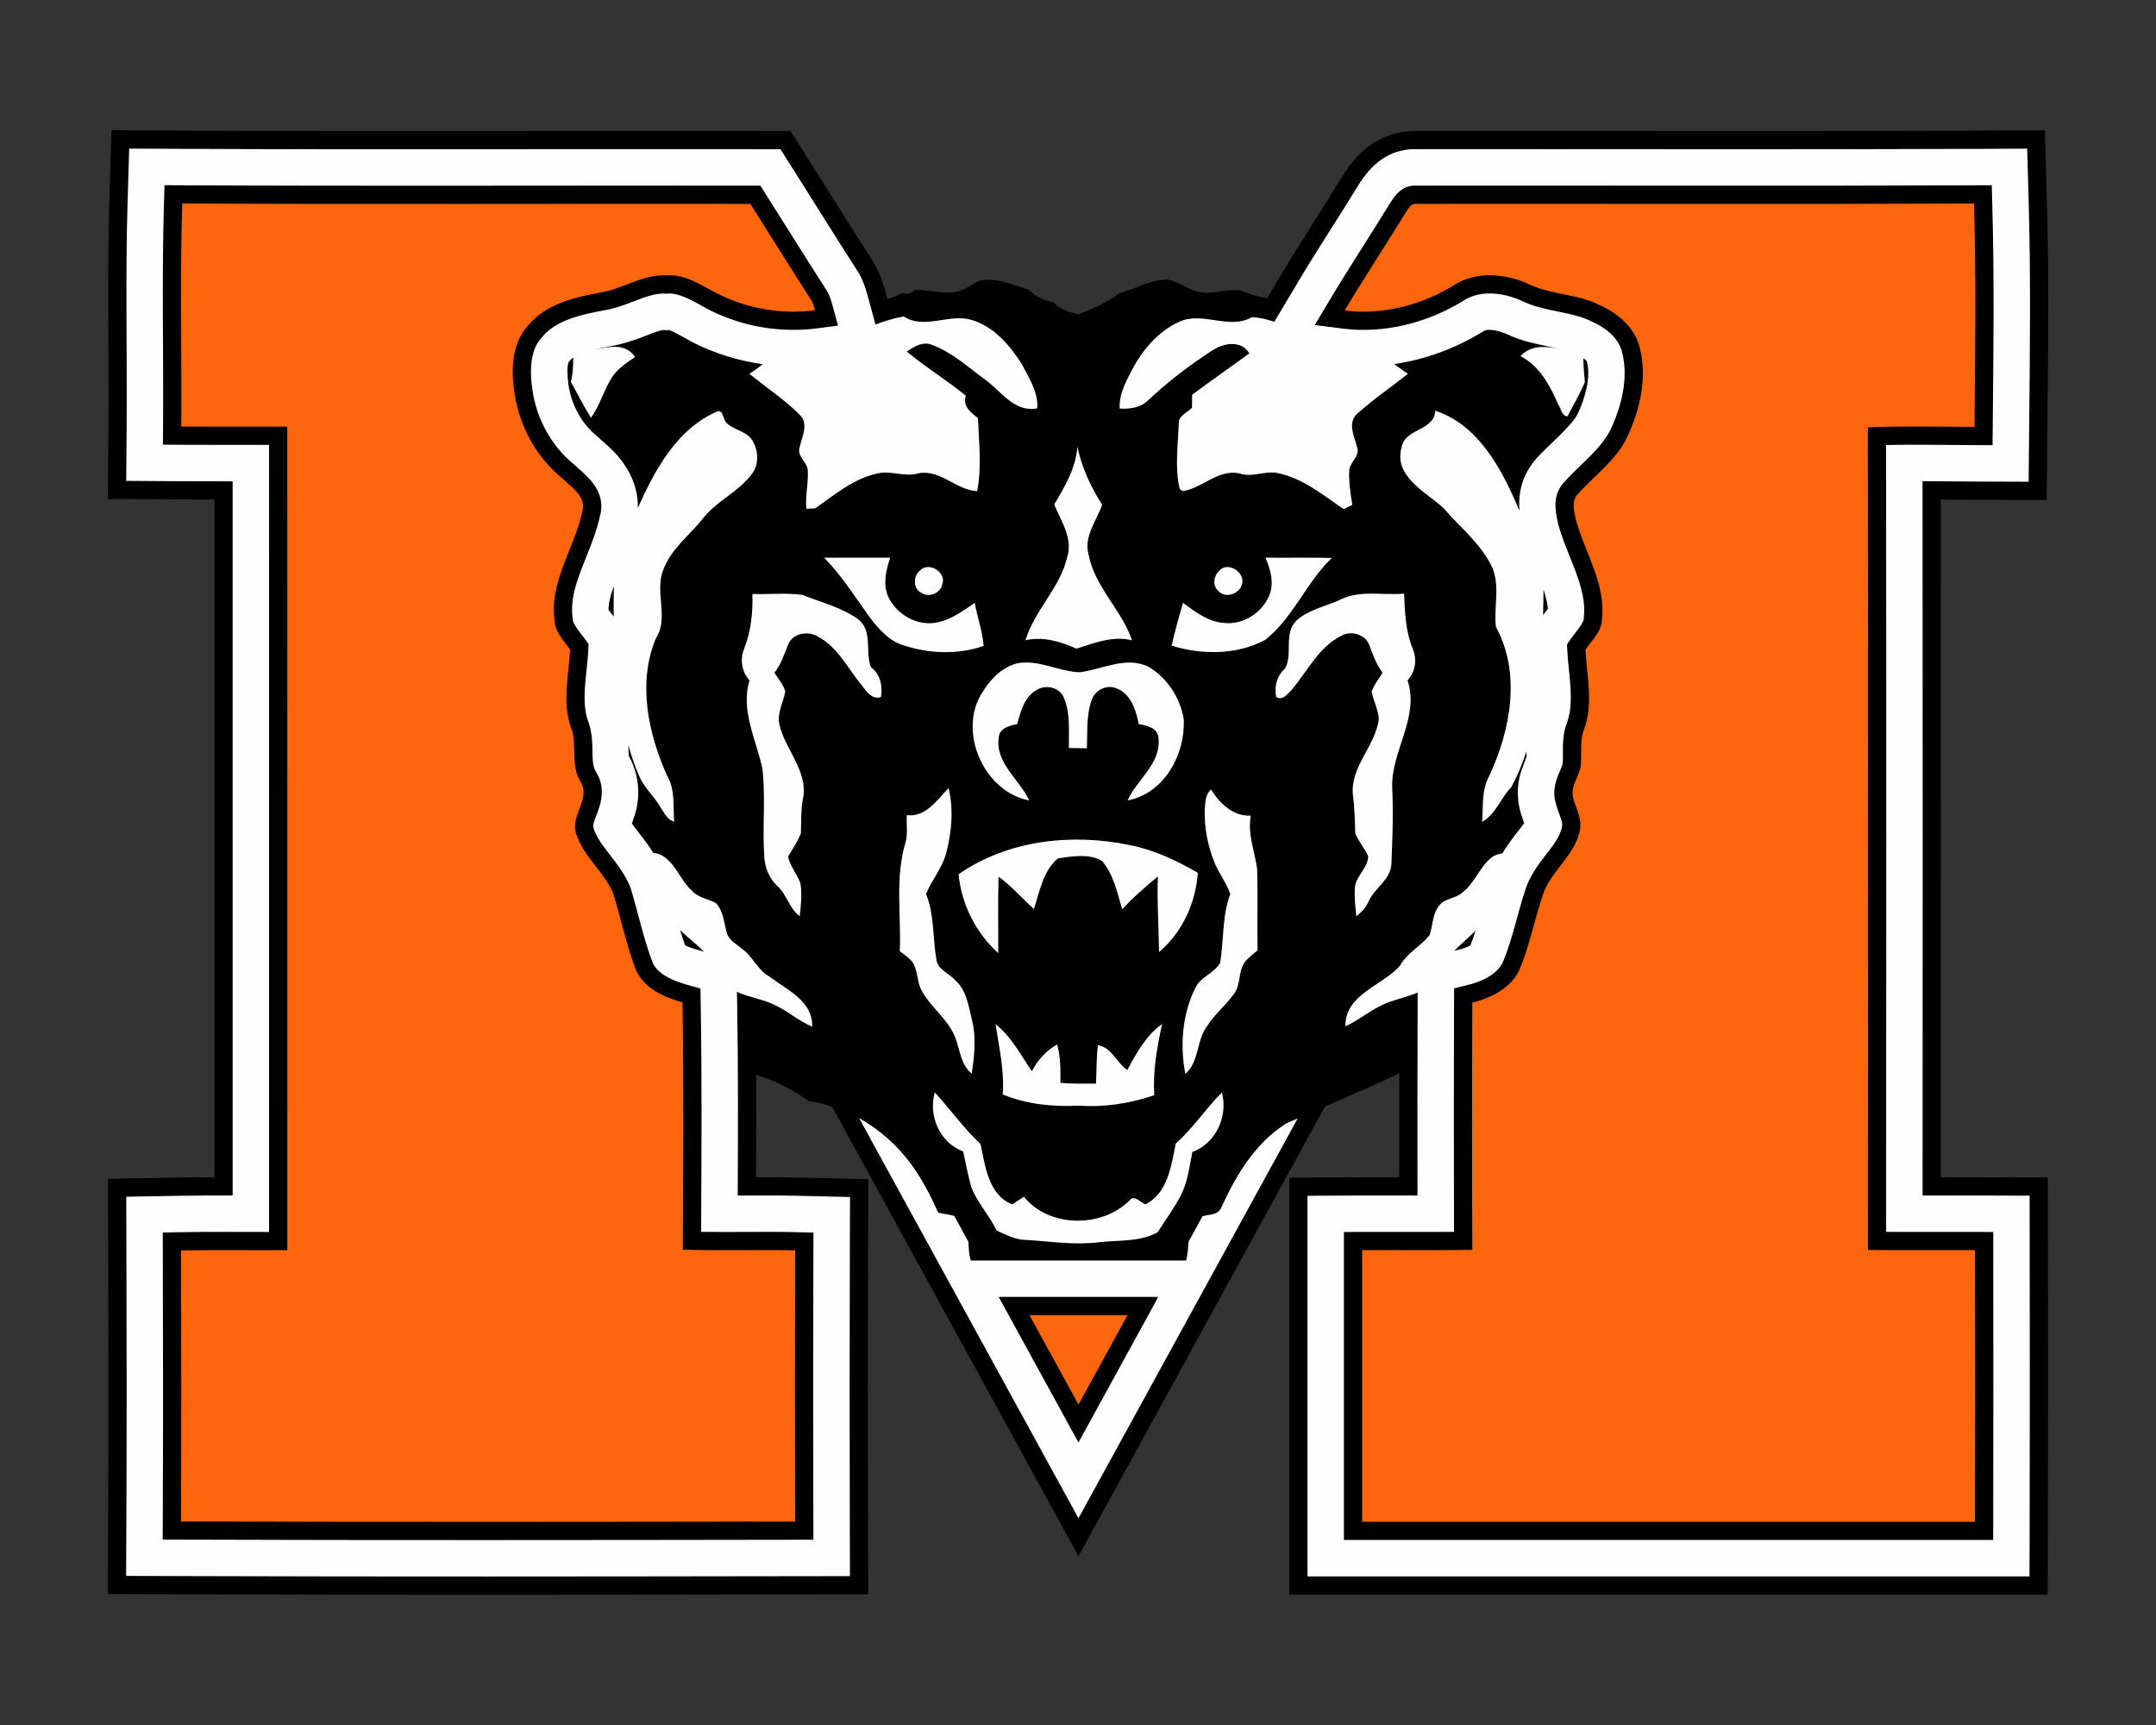 <?xml version="1.0" encoding="UTF-8"?>
<!DOCTYPE svg PUBLIC "-//W3C//DTD SVG 1.1//EN" "http://www.w3.org/Graphics/SVG/1.1/DTD/svg11.dtd">
<!-- Creator: CorelDRAW -->
<svg xmlns="http://www.w3.org/2000/svg" xml:space="preserve" width="2000px" height="1600px" version="1.1" style="shape-rendering:geometricPrecision; text-rendering:geometricPrecision; image-rendering:optimizeQuality; fill-rule:evenodd; clip-rule:evenodd"
viewBox="0 0 2000 1600"
 xmlns:xlink="http://www.w3.org/1999/xlink">
 <rect x="0" y="0" width="2000" height="1600" fill="#333333" stroke="none"/>
 <defs>
  <style type="text/css">
   <![CDATA[
    .fil2 {fill:#FEFEFE}
    .fil0 {fill:black;fill-rule:nonzero}
    .fil1 {fill:#FD660D;fill-rule:nonzero}
   ]]>
  </style>
 </defs>
 <g id="Capa_x0020_1">
  <g id="Mercyhurst_x0020_Lakers.cdr">
   <path class="fil0" d="M1297.99 995.25c-4.22,2.52 -9.01,4.67 -15.19,7.43 -4.33,1.87 -8.65,3.76 -12.92,5.74 -11.11,4.92 -24.82,10.97 -40.77,17.94l-228.67 417.03 -228.45 -416.63c-8.11,-3.02 -14.45,-4.73 -21.08,-5.09l-0.25 -0.07c-14.94,-10.53 -31.19,-19.44 -48.9,-24.37l-0.36 -0.37c0.15,31.7 0.07,63.4 -0.07,95.1 12.64,-0.05 25.28,-0.05 37.91,0.24l66.23 1.56 -0.22 66.24c-0.29,83.71 -0.25,167.41 -0.04,251.11l0.17 67.66 -67.66 0.1c-190.01,0.28 -380.03,0.53 -570.04,-0.11l-67.68 -0.23 0.31 -67.67c0.39,-83.62 0.29,-167.23 0.04,-250.85l-0.2 -66.63 66.62 -1.15c10.72,-0.19 21.43,-0.26 32.15,-0.28 -0.02,-209.54 0.05,-419.08 -0.01,-628.61 -10.4,-0.01 -20.8,-0.03 -31.2,-0.1l-67.67 -0.44 0.53 -67.67c0.53,-69.49 -1.24,-138.96 0.88,-208.44l2 -65.85 65.88 0.32c175.61,0.85 351.22,0.1 526.84,0.35l37.15 0.05 19.86 31.4c18.31,28.93 36.39,58.01 54.9,86.81 6.47,9.56 10.1,19.1 13.14,30.28l1.96 7.19c6.28,-1.5 9.74,-3.27 13.13,-5.18l0.75 -0.21c4.51,1.42 8.41,0.39 11.74,-3.09 2.45,0.14 7.35,0.43 9.8,0.57 11.78,1.24 24.23,4.54 35.45,-1.03l1.88 -0.82c0.56,-0.32 1.7,-0.92 2.27,-1.24l3.23 -1.95c0.49,-0.29 1.49,-0.89 1.95,-1.17l3.97 -2.34c15.93,-4.33 30.87,3.37 45.85,7.45l0.99 0.35c6.21,6.71 14.65,10.12 23.38,12.07 5.72,6.92 14.59,8.8 22.82,10.93 13.2,-5.33 26.5,-10.58 37.75,-19.56l0.68 -0.24c14.83,-4.05 28.67,-12.53 44.42,-12.49 11.14,2.3 20.19,10.57 31.65,12.03 8.63,0.88 17.25,-1.1 25.8,-2.2 2.23,0 6.67,0 8.9,0 7.3,2.64 14.59,5.39 25.78,7.67l13.93 -23.39c18.26,-30.65 37.94,-60.38 56.56,-90.79l1.92 -3.14 1 -1.29c15.31,-23.14 38.6,-37.83 66.85,-36.67 171.76,-0.21 343.53,0.42 515.29,-0.32l65.99 -0.28 1.86 65.96c1.98,69.9 1.14,139.84 0.45,209.76l-0.65 67.14 -67.15 -0.21c-10.35,-0.04 -20.72,-0.15 -31.08,-0.25 0.2,209.55 0.14,419.1 0.03,628.65 10.66,-0.01 21.32,-0.02 31.98,0.01l67.29 0.22 0.08 67.29c0.11,84.06 0.18,168.12 -0.03,252.18l-0.17 67.42 -67.43 0c-189.5,0 -379,0 -568.5,0l-67.59 0 0 -67.59c0,-83.98 0,-167.95 0,-251.93l0 -67.24 67.23 -0.35c11.59,-0.06 23.18,-0.04 34.76,-0.01 -0.05,-32.24 -0.04,-64.47 0,-96.71zm0.17 -68.9l0.1 -30.09c-16.59,18.44 -50.66,26.04 -50.16,55.76 14.12,-6.74 26.04,-17.49 40.91,-22.74 2.97,-1.08 6.05,-2.02 9.15,-2.93zm24.81 -55.38l26.47 -6.58c0.39,-0.09 0.83,-0.21 1.31,-0.34 4.82,-13.69 8.36,-28.43 12.43,-42.6 -2.27,2.73 -4.78,5.23 -7.75,7.34 -6.14,4.86 -15.36,4.58 -20.26,11.07 -6.49,7.74 -5.89,18.49 -9.01,27.61 -1.01,1.21 -2.08,2.38 -3.19,3.5zm68.61 -126.82c-1.87,-18.6 1.72,-30.47 7.78,-46.04 0.68,-16.78 -0.34,-26.82 6.68,-45.16 1.73,-5.84 -2.49,-40.54 -2.79,-47.42l-0.99 -22.14 12.31 -18.42c1.08,-1.62 2.2,-3.16 3.34,-4.66 -4.02,-15.69 -18.68,-50.9 -21.3,-60.63l-0.38 -1.37 -0.31 -1.4c-4.18,-18.6 -5.11,-36.31 -0.23,-52.85 -14.48,-27.54 -34.12,-53.28 -64.28,-63.03 -1.06,18.98 -27.71,15.93 -31.15,33.57 -7.78,27.18 21.96,41.3 38.53,56.38 15.19,17.7 34.28,32.71 44.85,53.93 8.41,17.89 1.88,37.76 4.01,56.49 23.63,43.15 13.66,95.73 -6.1,138.31 -7.38,12.88 -5.47,28.32 -6.74,42.58 7.5,-4.2 12.19,-11.09 16.77,-18.14zm55.58 -365.75c0.52,-0.73 0.92,-1.37 1.17,-1.9 3.95,-8.48 8.51,-21.27 8.07,-31.76l-1.81 -0.79 -1.86 -0.94c-0.63,-0.31 -1.52,-0.57 -2.2,-0.77 -12.34,-3.71 -22.86,-5.39 -33.6,-7.98 13.78,9.83 21.84,25.47 28.52,40.84 0.67,0.93 1.2,2.09 1.71,3.3zm-151.01 -24.04c-18.95,2.79 -38.25,3.12 -57.36,0.68l-99.92 -12.8c-11.03,7.92 -22.05,15.83 -32.95,23.89 -0.04,4.04 -0.11,8.09 -0.18,12.17 -4.44,4.54 -12.85,7.34 -12.28,15.01 -0.71,20.04 -3.83,40.62 0.99,60.35l2.7 1.85c18.27,-2.74 33,-20.65 52.69,-16.47 11.86,4.26 23.81,-2.87 35.81,-0.21 23.13,4.9 41.76,20.4 60.81,33.39 1.99,-0.99 6,-2.95 7.99,-3.9 -1.74,-10.79 -3.48,-21.68 -2.84,-32.61 0.92,-7.45 10.47,-13.06 7.13,-21.11 -2.41,-9.83 -8.94,-22.29 0.07,-30.7 11.83,-10.59 24.66,-19.98 37.34,-29.54zm-146.59 -34.25l15.29 -25.68c-1.16,-0.11 -2.33,-0.19 -3.51,-0.23 -21.08,12.14 -45.28,-5.53 -67.13,4.12 -21.01,9.44 -36.2,28.42 -46.1,48.72 -5.21,9.86 -10.11,20.43 -9.43,31.9 9.26,0.56 19.23,-0.71 26.18,-7.53 18.45,-17.35 38.68,-32.82 59.97,-46.55 7.03,-4.65 16.85,-7.39 24.73,-4.75zm-321.34 -24.33l13.32 48.98 -76.77 10.04c-19.82,2.59 -39.93,2.46 -59.68,-0.28 12.99,9.93 26.35,19.47 37.76,31.19 7.17,8.27 1,19.52 -0.88,28.64 -3.23,8.19 6.13,13.62 7.34,21.11 0.92,12.17 -2.48,24.2 -1.31,36.41 2.06,-0.11 6.17,-0.29 8.23,-0.39 17.85,-12.49 35.2,-27.36 57.02,-32.19 13.09,-3.51 26.29,3.8 39.32,-0.46 20.22,-3.23 34.56,15.75 53.89,16.71 4.33,-22.35 1.6,-45.2 0.71,-67.73 -6.84,-5.26 -14.29,-11.04 -11.28,-20.83 -17.71,-14.37 -37.22,-26.33 -54.75,-40.88 6.67,-4.61 15.26,-9.93 23.6,-6.14 18.73,6.89 33.6,20.9 49.57,32.43 14.62,10.79 26.96,30.45 47.83,26.33 1.17,-15.36 -8.02,-28.6 -14.73,-41.66 -10.86,-17.06 -25.44,-33.85 -45.38,-40.06 -21.08,-6.84 -43.86,9.16 -63.59,-3.37 -3.45,0.53 -6.86,1.26 -10.22,2.15zm-243.71 38.49c-5.26,1.5 -10.6,2.75 -16.15,3.65 -5.72,1.09 -19.14,3.72 -25.15,6.57 -0.02,3.48 0.54,7.86 0.88,10.19 1.28,8.55 4.45,17.05 9.27,24.4 4.99,-9.51 8.43,-19.87 14.21,-28.96 4.23,-6.64 10.52,-11.4 16.94,-15.85zm20.11 110.28c4.67,14.41 5.41,30.03 1.14,46.35 -3.5,15.5 -8.99,29.9 -14.9,44.64 -1.78,4.43 -7.12,16.96 -8.91,25.11 0.61,0.8 1.21,1.59 1.78,2.39l13.72 19.09 -1.09 23.48c-0.39,8.35 -4.62,38.47 -3.16,45.91 6.66,17.61 5.6,27.87 6.82,44.7 8.46,16.14 10.25,30.79 8.37,46.01 1.74,2.33 3.38,4.72 4.81,7.25 3.23,4.83 5.96,10.9 12.1,12.6 -0.93,-14.41 1.06,-29.98 -6.67,-42.97 -17.46,-39.14 -27.36,-85.94 -10.29,-126.89 12.56,-19.4 -1.6,-43.46 7.06,-64.04 6.95,-18.67 23.24,-30.91 35.48,-45.85 12.53,-17.03 33.43,-25.37 46.13,-42.22 7.81,-9.44 6.6,-23.85 -0.39,-33.39 -5.93,-7.31 -16.68,-8.09 -22.99,-14.76 -2.99,-3.02 -2.7,-12.74 -8.73,-10.08 -27.85,12.13 -46.19,36.44 -60.28,62.67zm32.34 376.38c3.93,14.31 7.46,28.98 12.02,43.05 0.86,0.26 1.67,0.49 2.35,0.68l27.31 7.65c-1.95,-1.9 -3.55,-4.08 -4.38,-6.83 -2.83,-9.4 -3.01,-20.23 -10.11,-27.78 -7.13,-3.98 -16.04,-4.87 -21.86,-11.04 -1.96,-1.74 -3.71,-3.68 -5.33,-5.73zm63.07 71.54l0.59 33.29c6.75,1.91 13.51,3.83 19.67,7.21 11.53,5.57 21.18,14.33 33.07,19.23 0.85,-23.74 -23.57,-34.14 -39.53,-46.31 -5.91,-3.17 -9.87,-8.28 -13.8,-13.42zm277.93 -424.51c6.46,15.51 17.74,31.65 11.96,49.22 -6.78,28.53 -30.23,48.89 -38.6,76.64 16.25,-3.58 32.46,1.07 47.19,7.81 16.57,-5.08 33.67,-12.32 51.55,-7.7 -9.5,-28.42 -34.56,-49.32 -40.23,-79.38 -4.79,-16.75 7.24,-31.33 12.56,-46.3 -10.5,-16.54 -18.91,-34.56 -22.96,-53.8 -1.31,19.59 -11.71,36.98 -21.47,53.51zm-213.39 49.36c16.68,16.96 29.24,37.26 43.11,56.42 8.05,10.22 17.25,20.79 30.16,24.69 23.92,7.99 50.64,8.91 74.62,0.71 -1.03,-13.52 -5.85,-26.54 -8.23,-39.91 -10.57,7.09 -21.11,15.11 -33.82,17.88 -18.84,4.65 -39.13,-7.06 -46.8,-24.34 -4.75,-11.54 -1.63,-24.17 2.17,-35.49 -20.41,0.08 -40.81,0 -61.21,0.04zm409.33 -0.04c4.83,11.04 8.34,23.74 3.44,35.41 -6.85,15.76 -23.95,26.94 -41.34,25.2 -14.86,-0.85 -27.07,-10.18 -38.57,-18.7 -3.86,13.13 -7.45,26.33 -10.6,39.63 27.99,8.7 60.53,8.8 86.82,-5.32 26.01,-20.51 38,-53.19 61.74,-75.97 -20.51,-0.46 -41.02,-0.07 -61.49,-0.25zm-320.48 11.93c-6.28,5.03 -6.71,17.13 1.42,20.61 6.63,4.9 17.88,0.18 19.26,-7.88 4.05,-11.07 -12.41,-21.39 -20.68,-12.73zm277.33 0.42c-4.72,4.61 -6.21,13.41 -0.78,18.2 6.21,7.6 19.34,3.45 21.93,-5.39 4.15,-11.32 -13.09,-22.39 -21.15,-12.81zm-432.75 21.33c0.5,17.03 -1.24,34.24 -7.48,50.21 -4.26,10.11 -2.63,21.68 4.75,29.87 -8.34,27.89 6.17,54.96 11.99,81.76 3.16,27.25 -0.17,54.89 1.78,82.25 0.64,10.18 4.79,20.04 12.38,27 8.55,8.02 10.82,20.58 20.44,27.74 1.1,-10.28 2.38,-20.79 0.5,-31.04 -3.38,-8.27 -9.37,-15.33 -11.36,-24.2 4.15,-7.06 8.91,-13.84 11.89,-21.54 0.56,-11.25 -0.21,-22.6 2.27,-33.71 3.69,-24.69 -16.25,-43.61 -21.93,-66.21 -3.05,-10.96 3.3,-21.08 5.18,-31.62 -1.67,-6.63 -6.6,-11.78 -10.04,-17.56 6.07,-7.52 8.98,-16.75 12.53,-25.58 3.9,-11 18.59,-13.66 27.85,-7.88 18.13,9.54 27.32,28.78 39.78,44.1 4.5,5.68 10.11,15.09 18.77,11.86 1.42,-10.26 -0.64,-21.19 -9.44,-27.54 -5.54,-14.37 2.09,-33.88 -12.07,-44.67 -15.4,-10.97 -34.2,-15.47 -51.55,-22.43 -15.26,-1.98 -30.84,-0.32 -46.24,-0.81zm544.35 5.75c-13.49,6.03 -29.03,9.01 -40.06,19.26 -11.64,12.21 -2.77,30.48 -10.15,44.11 -7.63,6.42 -10.22,16.85 -8.27,26.47 6.25,3.47 10.47,-3.02 14.3,-6.64 14.55,-17.17 24.95,-39.6 45.88,-50.1 9.19,-5.46 23.1,-1.45 26.4,9.16 3.23,8.65 6.42,17.45 12.1,24.91 -3.41,5.89 -7.98,11.21 -10.11,17.77 1.81,8.41 5.82,16.29 6.7,24.88 -2.94,25.26 -26.54,44.17 -24.13,70.61 1.71,11.99 1.71,24.09 2.24,36.15 3.26,7.42 8.73,13.56 11.99,20.94 -0.28,10.61 -10.39,17.56 -12.24,27.71 -0.85,9.33 0.25,18.66 1.24,27.96 4.58,-3.76 8.84,-7.98 11.18,-13.52 5.36,-12.7 20.33,-19.94 21.26,-34.7 1.02,-23.81 1.91,-47.73 0.74,-71.57 -0.82,-33.92 25.65,-64.86 14.23,-99.1 7.27,-8.02 9.01,-18.92 4.97,-28.89 -6.71,-16.32 -7.53,-34.02 -8.13,-51.45 -20.08,1.81 -41.51,-3.83 -60.14,6.04zm-330.28 84.27c-24.62,35.98 0.04,93.28 42.65,101.44 -9.05,-19.44 -31.65,-34.63 -28.28,-58.47 0.78,-8.73 10.04,-10.97 17.1,-12.31 3.3,-11.68 6.57,-25.52 18.21,-31.76 8.19,-5.04 20.33,-2.66 24.69,6.28 6.85,14.83 4.83,31.72 5.18,47.58 5.54,0.07 11.08,0.18 16.61,0.28 0.6,-14.86 -0.71,-30.37 4.4,-44.63 3.09,-9.58 14.65,-15.15 23.92,-10.61 12.84,5.53 17.38,20.22 19.83,32.82 7.63,1.42 17.21,3.23 18.31,12.6 2.77,23.73 -19.73,38.6 -28.7,58.19 34.34,-6.46 54,-43.29 51.98,-76.08 -3.48,-19.44 -15.44,-37.82 -32.61,-47.83 -21.01,-10.22 -42.94,2.66 -64.05,5.11 -19.2,-0.82 -37.04,-11.5 -56.49,-8.55 -14.23,3.01 -25.23,14.05 -32.75,25.94zm-70.82 115.14c-0.53,8.13 0.95,16.46 -1,24.48 -10.14,32.9 -4.18,67.81 -5.5,101.7 4.05,3.08 8.48,5.92 11.68,10.04 5.36,7.95 3.9,18.38 8.66,26.61 8.55,15.79 24.62,26.44 31.11,43.5 4.37,11.32 5.08,25.2 15.19,33.36 2.41,-16.25 4.33,-33.11 0.32,-49.25 -3.16,-13.03 -4.97,-27.82 -15.54,-37.26 -5.75,-6.64 -16.43,-9.76 -17.57,-19.52 -3.54,-20.15 -1.77,-41.3 -9.58,-60.6 5.36,-13.2 15.26,-24.24 18.77,-38.22 5.01,-19.51 6.92,-40.23 2.1,-60 -10.61,11.07 -21.01,27.25 -38.64,25.16zm276.3 -4.68c-0.39,17.63 3.3,35.34 10.33,51.48 4.29,8.87 10.15,16.93 13.41,26.26 -7.66,20.47 -5.89,42.61 -9.37,63.8 -5.32,9.76 -18.13,12.95 -23.1,23.38 -12.03,24.45 -14.37,53.05 -9.22,79.66 13.13,-11.5 10.01,-31.19 20.26,-44.46 6.81,-10.79 17,-18.8 24.38,-29.13 7.31,-8.87 3.86,-22.07 11.17,-30.98 3.34,-3.69 7.31,-6.78 11.15,-10 -0.47,-25.09 0.35,-50.18 -0.39,-75.26 -2.2,-16.61 -9.12,-32.61 -5.9,-49.68 -16.39,0.92 -28.84,-11.32 -36.9,-24.16 -5.46,4.75 -5.18,12.49 -5.82,19.09zm-228.29 59.5c2.62,27.82 16.07,54.33 36.72,73.06 0.14,-23.63 -0.46,-47.3 0.32,-70.89 12.1,8.65 21.79,20.11 32.82,30.01 5.25,-16.28 8.59,-35.69 22.39,-47.01 13.13,-1.81 28.46,-4.61 40.52,2.2 11,12.42 14.3,29.59 19.02,45.13 10.11,-11.17 21.54,-20.97 33.11,-30.58 -0.96,23.42 0.81,46.76 1.03,70.18 21.43,-18.09 34.1,-45.7 35.9,-73.48 -19.76,-11.43 -40.69,-21.36 -63.26,-25.73 -53.54,-11.14 -112.94,-4.65 -158.57,27.11zm34.27 139.02c3.3,21.58 8.34,43.15 6.67,65.19 22.43,9.22 46.91,11.56 70.93,10.36 23.6,1.7 47.2,-2.13 69.59,-9.65 -1.39,-22.29 2.48,-44.32 7.27,-65.97 -14.9,10.51 -23.7,26.83 -32.15,42.51 -9.9,-5.89 -14.19,-20.9 -27.39,-22.96 -1.46,11.85 -1.03,23.81 -1.78,35.7 -10.99,0.04 -22.03,0.21 -32.99,-0.71 0.03,-11.92 0.24,-24.06 -3.02,-35.66 -10.18,5.64 -18.03,14.65 -23.45,24.84 -10.47,-15.12 -18.99,-32.01 -33.68,-43.65zm-56.42 63.34c-6.06,21.86 4.69,46.59 26.37,54.72 2.41,11.03 4.54,22.17 7.56,33.1 5.67,14.62 16.82,26.19 23.56,40.27 8.73,3.87 17.45,8.66 27.32,8.63 22.46,1.45 44.96,4.96 67.45,2.2 18.24,-2.2 37.9,0 54.54,-9.3 6.78,-10.72 14.3,-21.04 20.4,-32.15 7.28,-12.95 8.87,-27.96 11.75,-42.26 21.85,-8.02 33.17,-33.03 27.46,-55.17 -15.04,14.94 -26.72,33.14 -42.79,47.3 -4.22,20.36 -7.2,45.98 -28.1,56.38 -4.26,-1.28 -8.84,-7.28 -13.17,-5.22 -25.16,27.36 -75.93,27.75 -99.6,-1.74 -3.62,2.31 -7.2,4.62 -10.72,7.06 -22.14,-8.26 -25.26,-35.83 -29.62,-56.06 -15.65,-14.55 -27.93,-32.15 -42.41,-47.76z"/>
   <path class="fil1" d="M954.96 1219.85l90.97 0 -45.49 82.96 -45.48 -82.96zm348.54 -1021.95c2.67,-3.44 4.69,-9.4 10.12,-8.8 172.52,-0.21 345.07,0.43 517.59,-0.32 1.95,68.98 1.1,138.17 0.42,207.19 -32.96,-0.11 -65.99,-1 -98.96,0.46 0.32,254.3 0.22,508.65 0.07,762.95 33.11,0.39 66.25,0.07 99.39,0.18 0.11,83.99 0.18,167.94 -0.04,251.93 -189.51,0 -378.99,0 -568.5,0 0,-83.99 0,-167.94 0,-251.93 34.06,-0.18 68.12,0.32 102.19,-0.25 -0.32,-76.43 -0.29,-152.89 -0.04,-229.32 17.42,-4.33 35.27,-13.17 43.54,-29.95 9.62,-22.71 14.16,-47.12 22.07,-70.36 7.42,-22.32 30.12,-36.48 34.31,-60.18 2.27,-11.36 -5,-21.19 -6.81,-31.94 -0.96,-9.12 5.14,-16.64 7.17,-25.12 1.91,-11.74 -1.03,-24.09 3.19,-35.45 9.3,-23.95 2.66,-49.85 1.56,-74.48 5.93,-8.87 15.12,-16.71 15.3,-28.17 3.72,-33.03 -15.94,-61.6 -24.2,-92.25 -1.74,-7.74 -4.4,-17 1.66,-23.57 15.44,-17.67 35.91,-31.58 46.06,-53.47 11.78,-25.16 18.52,-54.47 11.67,-81.93 -4.36,-19.16 -20.51,-32.82 -37.86,-40.34 -20.54,-10.47 -44.63,-9.16 -65.25,-19.31 -21.61,-9.79 -48.72,-12.34 -69.4,1.07 -30.02,18.45 -66.18,27.96 -101.38,23.45 18.1,-30.37 37.65,-59.89 56.13,-90.09zm-1135.35 197.75c0.54,-68.98 -1.24,-138.03 0.86,-206.9 175.67,0.85 351.38,0.1 527.06,0.35 18.59,29.38 36.94,58.9 55.74,88.14 2.24,3.12 3.2,6.89 4.19,10.54 -30.37,3.97 -61.88,-1.24 -89.31,-14.87 -15.51,-7.7 -30.55,-18.95 -48.82,-17.46 -21.79,-1.17 -40.1,12.74 -61.07,15.87 -23.84,4.54 -50,10.46 -66.35,29.91 -15.97,16.71 -16.47,41.94 -13.2,63.44 4.5,30.48 20.12,59.22 44.07,78.77 8.55,8.45 23.06,17.04 18.8,31.23 -7.09,33.42 -30.05,63.73 -25.83,99.28 0,11.53 8.3,19.84 14.55,28.53 -1.1,23.7 -7.49,48.4 0.57,71.5 6.6,16.07 -0.61,34.7 8.65,50.13 11.08,16.72 -9.86,32.29 -3.44,49.54 6.71,21.18 26.08,35.09 34.35,55.39 7.13,23.56 12.17,47.79 21.01,70.79 7.66,17.03 26.15,25.15 43.11,29.91 1.35,76.39 0.67,152.89 0.32,229.29 34.74,1.31 69.51,-0.07 104.25,0.74 -0.29,83.85 -0.25,167.7 -0.04,251.51 -189.9,0.28 -379.81,0.53 -569.71,-0.11 0.39,-83.81 0.28,-167.58 0.03,-251.36 32.86,-0.57 65.72,-0.07 98.57,-0.25 -0.03,-254.62 0.07,-509.21 -0.03,-763.81 -32.79,-0.1 -65.58,0.11 -98.33,-0.1z"/>
   <path class="fil2" d="M885.23 1127.83l13.04 23.79c0.44,5.9 0.45,11.96 2.27,17.53l199.68 0c1.72,-5.55 1.86,-11.57 2.35,-17.45l12.92 -23.56c6.49,-1.98 14.59,-0.99 17.46,-8.21 13.46,-29.41 30.87,-58.79 58.55,-76.78 0.66,-0.57 1.36,-1.03 2.13,-1.36l10.16 -4.4 -203.35 370.85 -131.09 -239.09 -72.46 -132.13c41.2,23.51 59.18,56.16 73.35,87.52 4.46,1.7 10.26,1.68 14.99,3.29zm41.19 75.12l74.02 135 74.03 -135 -148.05 0zm823.17 -790.18c0.29,243.29 0.19,486.57 0.06,729.86 27.51,0.15 55.02,-0.05 82.54,0.03l16.82 0.06 0.02 16.82c0.11,84 0.18,168 -0.04,251.99l-0.04 16.86 -16.86 0c-189.5,0 -379,0 -568.5,0l-16.9 0 0 -16.9c0,-83.98 0,-167.95 0,-251.93l0 -16.81 16.81 -0.09c28.44,-0.14 56.88,0.18 85.32,-0.04 -0.25,-70.9 -0.21,-141.79 0.02,-212.69l0.05 -13.17 12.78 -3.17c12.03,-2.99 26.28,-8.99 32.26,-20.63 9.23,-22 13.79,-46.04 21.4,-68.67 1.33,-3.96 3.04,-7.76 5.02,-11.43 3.71,-6.86 8.3,-13.04 13.04,-19.19 5.95,-7.74 13.88,-17.19 15.63,-27.11l0.04 -0.19 0.03 -0.19c0.18,-0.88 0.11,-1.79 -0.03,-2.68 -0.46,-2.92 -1.76,-6.19 -2.78,-8.97 -1.7,-4.67 -3.26,-9.24 -4.1,-14.16l-0.08 -0.52 -0.06 -0.52c-0.42,-4.08 -0.13,-8.12 0.77,-12.11 1,-4.47 2.68,-8.49 4.48,-12.67 0.74,-1.7 1.64,-3.65 2.15,-5.49 0.45,-3.24 0.41,-6.69 0.39,-9.93 -0.06,-9.9 -0.01,-18.76 3.6,-28.18 7.55,-19.73 1.39,-46.87 0.46,-67.68l-0.25 -5.54 3.08 -4.6c2.44,-3.65 12.39,-14.95 12.45,-19.05l0.01 -0.82 0.09 -0.81c0.75,-6.6 0.28,-13.14 -0.97,-19.64 -4.31,-22.33 -16.71,-43.94 -22.75,-66.33l-0.09 -0.34 -0.08 -0.35c-3.12,-13.87 -5.01,-26.93 5.57,-38.54 13.52,-15.43 34.7,-30.83 43.33,-49.34 10.01,-21.5 16.46,-47.16 10.59,-70.7l-0.08 -0.34c-3.1,-13.6 -15.91,-23.3 -28.11,-28.59l-0.48 -0.21 -0.47 -0.24c-3.39,-1.73 -6.97,-3.05 -10.61,-4.15 -18.52,-5.56 -36.19,-6.14 -54.16,-14.91 -16.11,-7.24 -37.44,-10.16 -53.02,-0.05l-0.17 0.11 -0.18 0.11c-33.29,20.46 -73.36,30.81 -112.36,25.81l-25.57 -3.27 13.19 -22.14c18.15,-30.46 37.73,-60.03 56.24,-90.26l0.48 -0.79 0.54 -0.69c0.62,-0.84 1.19,-1.87 1.76,-2.75 5.21,-8.02 12.62,-13.28 22.43,-12.65 172.28,-0.21 344.56,0.43 516.84,-0.32l16.49 -0.07 0.47 16.49c1.96,69.26 1.11,138.56 0.43,207.83l-0.16 16.79 -16.79 -0.06c-27.32,-0.08 -54.67,-0.72 -81.99,-0.09zm-983.75 -144.96c3.39,4.89 4.92,9.85 6.47,15.54l5.07 18.67 -19.19 2.51c-33.67,4.41 -68.59,-1.37 -99.02,-16.48 -11.17,-5.56 -27.2,-16.79 -39.93,-15.75l-1.14 0.09 -1.14 -0.06c-3.61,-0.2 -7.18,0.25 -10.69,1.05 -6.7,1.51 -13.32,4.21 -19.73,6.67 -8.81,3.38 -17.53,6.48 -26.89,7.93 -19.08,3.63 -43.12,8.49 -56.27,24.13l-0.35 0.4 -0.37 0.39c-11.8,12.36 -11.05,33.58 -8.7,49.27 3.93,26.31 17.35,51.29 38.04,68.18l0.62 0.51 0.57 0.56c2.67,2.64 5.67,5.05 8.45,7.6 11.68,10.71 19.42,23.51 14.88,39.77 -2.85,13.09 -7.74,25.48 -12.71,37.88 -6.91,17.23 -15,36.28 -12.74,55.29l0.12 0.99 0 1c0,5.08 8.4,14.54 11.37,18.67l3.43 4.77 -0.27 5.87c-0.92,19.86 -6.91,45.83 -0.48,64.8 1.35,3.39 2.32,6.91 2.97,10.5 1.06,5.81 1.26,11.6 1.37,17.49 0.1,5.67 -0.11,13.99 2.85,19.15 15.33,23.76 -4.59,45.53 -1.97,52.55l0.14 0.4 0.13 0.4c0.95,3 2.31,5.85 3.87,8.58 3.22,5.61 7.35,10.83 11.32,15.93 7.29,9.39 14.18,18.51 18.7,29.6l0.3 0.73 0.22 0.75c6.95,22.94 11.87,46.72 20.42,69.12 5.41,11.42 20.86,17.06 32.09,20.21l12.11 3.39 0.22 12.58c1.26,71.04 0.77,142.09 0.41,213.14 29.21,0.49 58.45,-0.38 87.66,0.3l16.56 0.39 -0.06 16.56c-0.28,83.8 -0.24,167.6 -0.03,251.41l0.04 16.91 -16.91 0.03c-189.94,0.28 -379.87,0.53 -569.8,-0.11l-16.92 -0.06 0.08 -16.92c0.39,-83.74 0.28,-167.49 0.03,-251.23l-0.05 -16.66 16.66 -0.29c27.32,-0.47 54.64,-0.21 81.96,-0.21 -0.03,-243.36 0.07,-486.72 -0.02,-730.08 -27.18,-0.01 -54.37,0.1 -81.55,-0.07l-16.91 -0.11 0.13 -16.92c0.53,-69.1 -1.24,-138.2 0.86,-207.29l0.5 -16.46 16.47 0.08c175.66,0.85 351.33,0.1 527.01,0.35l9.28 0.02 4.97 7.85c18.51,29.24 36.77,58.63 55.49,87.74zm1017.58 178.49c0.23,220.86 0.16,441.72 0.04,662.59 16.28,-0.02 32.56,-0.07 48.83,-0.02l50.47 0.16 0.06 50.47c0.11,84.04 0.18,168.08 -0.03,252.12l-0.13 50.56 -50.57 0c-189.5,0 -379,0 -568.5,0l-50.7 0 0 -50.69c0,-83.98 0,-167.95 0,-251.93l0 -50.43 50.43 -0.26c17.2,-0.09 34.4,-0.01 51.6,0.03 -0.13,-59.7 -0.07,-119.39 0.13,-179.08l0.03 -9.16c-8.33,3.65 -17.63,5.55 -26.07,8.62 -14.87,5.25 -26.79,16 -40.91,22.74 -0.5,-29.8 33.78,-37.36 50.31,-55.92 6.6,-12.03 19.2,-18.34 27.75,-28.63 3.12,-9.12 2.52,-19.87 9.01,-27.61 4.9,-6.49 14.12,-6.21 20.26,-11.07 11.93,-8.45 16.43,-23.42 27.36,-32.75 3.15,-2.73 6.94,-3.94 10.91,-4.61 3.9,-6.41 8.29,-12.38 12.91,-18.38 1.56,-2.03 4.94,-6.14 7.25,-9.54 -1.91,-5.55 -3.85,-10.68 -5,-17.53l-0.26 -1.55 -0.17 -1.57c-1.84,-17.6 2.17,-26.56 7.63,-40.9 0,-0.9 -0.02,-1.81 -0.02,-2.62 -0.01,-0.83 -0.01,-1.64 -0.01,-2.46 -3.73,11.34 -8.24,22.38 -13.87,32.88 -9.9,10.25 -14.51,25.33 -27.35,32.53 1.27,-14.26 -0.64,-29.7 6.74,-42.58 19.76,-42.58 29.73,-95.16 6.1,-138.31 -2.13,-18.73 4.4,-38.6 -4.01,-56.49 -10.57,-21.22 -29.66,-36.23 -44.85,-53.93 -16.57,-15.08 -46.31,-29.2 -38.53,-56.38 3.44,-17.64 30.09,-14.59 31.15,-33.57 39.28,12.7 60.71,52.51 76.15,88.1 0.52,1.59 1.16,3.14 1.89,4.64 -1.16,-17.71 2.76,-34.17 16.45,-49.21 9.46,-10.56 32.63,-29.95 37.74,-40.92 6.51,-13.97 12.29,-32.82 8.44,-48.25l-0.07 -0.27c-0.67,-0.92 -1.92,-1.92 -3.29,-2.83 0.16,7.38 0.79,14.74 1.46,22.09 -4.5,11 -10.68,21.25 -16.14,31.83 -5.47,-0.36 -5.96,-7.45 -8.59,-11.11 -7.66,-17.63 -17.14,-35.62 -34.98,-44.78 9.69,-10.3 22.12,-9.26 34.73,-6.99 -16.48,-3.93 -30.93,-5.48 -48.41,-13.88 -4.71,-2.02 -15.98,-5.28 -20.46,-2.38l-0.52 0.34 -0.52 0.32c-24.96,15.34 -53.08,25.79 -82.07,29.99 4.26,3.07 8.53,6.11 12.89,9.03 -15.83,12.31 -32.36,23.78 -47.3,37.15 -9.01,8.41 -2.48,20.87 -0.07,30.7 3.34,8.05 -6.21,13.66 -7.13,21.11 -0.64,10.93 1.1,21.82 2.84,32.61 -1.99,0.95 -6,2.91 -7.99,3.9 -19.05,-12.99 -37.68,-28.49 -60.81,-33.39 -12,-2.66 -23.95,4.47 -35.81,0.21 -19.69,-4.18 -34.42,13.73 -52.69,16.47l-2.7 -1.85c-4.82,-19.73 -1.7,-40.31 -0.99,-60.35 -0.57,-7.67 7.84,-10.47 12.28,-15.01 0.07,-4.08 0.14,-8.13 0.18,-12.17 17.52,-12.96 35.34,-25.52 53.01,-38.33 -7.35,-12.49 -23.74,-9.79 -34.1,-2.94 -21.29,13.73 -41.52,29.2 -59.97,46.55 -6.95,6.82 -16.92,8.09 -26.18,7.53 -0.68,-11.47 4.22,-22.04 9.43,-31.9 9.9,-20.3 25.09,-39.28 46.1,-48.72 21.85,-9.65 46.05,8.02 67.13,-4.12 7.17,0.22 14.02,1.98 20.75,4.31l21.73 -36.46c18.22,-30.59 37.87,-60.26 56.45,-90.62l1.44 -2.35 0.87 -1.13c12.29,-18.67 29.8,-30.69 52.77,-29.54 171.88,-0.21 343.76,0.42 515.64,-0.32l49.49 -0.21 1.4 49.47c1.97,69.69 1.13,139.41 0.45,209.11l-0.5 50.36 -50.36 -0.16c-16,-0.05 -32.03,-0.3 -48.05,-0.36zm-434.43 435.61l4.53 -1.12c2.39,-0.59 7.9,-2.26 10.52,-4.03 1.74,-4.41 3.31,-8.94 4.78,-13.54 -6.41,6.42 -13.41,12.28 -19.83,18.69zm82.43 -311.43c1.45,-1.9 2.96,-3.76 4.39,-5.63 -0.08,-1.89 -0.34,-3.79 -0.7,-5.64 -0.78,-4.03 -1.91,-8.17 -3.26,-12.38 -0.05,7.89 -0.21,15.77 -0.43,23.65zm-637.44 -321.39c5.47,8.04 8.39,16 10.94,25.39l7.22 26.57c8.55,-3.22 17.24,-6.05 26.3,-7.42 19.73,12.53 42.51,-3.47 63.59,3.37 19.94,6.21 34.52,23 45.38,40.06 6.71,13.06 15.9,26.3 14.73,41.66 -20.87,4.12 -33.21,-15.54 -47.83,-26.33 -15.97,-11.53 -30.84,-25.54 -49.57,-32.43 -8.34,-3.79 -16.93,1.53 -23.6,6.14 17.53,14.55 37.04,26.51 54.75,40.88 -3.01,9.79 4.44,15.57 11.28,20.83 0.89,22.53 3.62,45.38 -0.71,67.73 -19.33,-0.96 -33.67,-19.94 -53.89,-16.71 -13.03,4.26 -26.23,-3.05 -39.32,0.46 -21.82,4.83 -39.17,19.7 -57.02,32.19 -2.06,0.1 -6.17,0.28 -8.23,0.39 -1.17,-12.21 2.23,-24.24 1.31,-36.41 -1.21,-7.49 -10.57,-12.92 -7.34,-21.11 1.88,-9.12 8.05,-20.37 0.88,-28.64 -14.33,-14.72 -31.75,-26.01 -47.65,-38.96 4.21,-2.81 8.33,-5.85 12.46,-8.94 -22.03,-3.03 -43.57,-9.59 -63.52,-19.5 -5.18,-2.57 -17.93,-10.43 -23.64,-12.21l-1.93 0.16 -3.3 -0.18c-0.46,0.01 -1.11,0.16 -1.56,0.26 -4.89,1.11 -10.37,3.46 -15.07,5.26 -10.98,4.22 -21.61,7.82 -33.22,9.68 -3.58,0.68 -9.09,1.72 -14.8,3.15 14.33,-2.73 29.04,-6.87 38.52,6.67 -7.91,5.43 -16.32,10.79 -21.57,19.02 -7.56,11.89 -11.11,25.94 -19.38,37.44 -6.7,-10.9 -12.52,-22.29 -18.66,-33.46 2.04,-7.34 2.12,-14.93 2.25,-22.47 -1.02,0.7 -1.88,1.45 -2.54,2.23l-1.03 1.23 -0.75 0.78c-2.03,4.45 -0.71,17.05 -0.08,21.31 2.69,17.97 11.82,35.43 25.99,46.99l1.86 1.52 1.71 1.68c2.33,2.31 5.1,4.5 7.54,6.74 17.05,15.63 27.78,35.12 27.17,57.14 15.82,-35.22 36.04,-73.16 73.25,-89.37 6.03,-2.66 5.74,7.06 8.73,10.08 6.31,6.67 17.06,7.45 22.99,14.76 6.99,9.54 8.2,23.95 0.39,33.39 -12.7,16.85 -33.6,25.19 -46.13,42.22 -12.24,14.94 -28.53,27.18 -35.48,45.85 -8.66,20.58 5.5,44.64 -7.06,64.04 -17.07,40.95 -7.17,87.75 10.29,126.89 7.73,12.99 5.74,28.56 6.67,42.97 -6.14,-1.7 -8.87,-7.77 -12.1,-12.6 -5.89,-10.5 -15.54,-18.45 -20.26,-29.66 -4.09,-9.31 -7.32,-18.94 -10.12,-28.7 0.07,3.42 0.19,6.77 0.56,10.05 5.98,10.88 8.98,23.08 8.64,35.6 -0.32,11.93 -2.89,18.58 -5.86,27.07 2.03,2.93 4.36,5.81 6.44,8.48 4.9,6.3 9.47,12.41 13.54,18.83 2.92,0.24 5.76,0.85 8.3,2.48 12.74,7.73 16.96,23.38 27.85,33.03 5.82,6.17 14.73,7.06 21.86,11.04 7.1,7.55 7.28,18.38 10.11,27.78 2.06,6.88 8.98,10.15 14.02,14.55 10.18,6.99 14.41,19.87 25.55,25.86 15.96,12.17 40.38,22.57 39.53,46.31 -11.89,-4.9 -21.54,-13.66 -33.07,-19.23 -11.44,-6.27 -24.95,-7.54 -36.67,-13.02l0.15 8.89c1.06,60.03 0.88,120.06 0.58,180.09 18.17,-0.08 36.34,-0.26 54.5,0.16l49.67 1.17 -0.17 49.69c-0.28,83.73 -0.25,167.46 -0.04,251.2l0.13 50.75 -50.74 0.07c-189.99,0.29 -379.98,0.53 -569.97,-0.11l-50.75 -0.17 0.23 -50.75c0.39,-83.66 0.29,-167.32 0.04,-250.98l-0.15 -49.97 49.97 -0.87c16.25,-0.28 32.5,-0.3 48.74,-0.27 -0.01,-220.81 0.06,-441.61 -0.01,-662.42 -15.99,0.02 -31.98,0.01 -47.98,-0.09l-50.75 -0.33 0.39 -50.75c0.54,-69.36 -1.23,-138.71 0.88,-208.05l1.5 -49.4 49.41 0.24c175.63,0.85 351.26,0.11 526.89,0.36l27.87 0.04 14.9 23.54c18.37,29.03 36.5,58.21 55.07,87.1zm-224.55 294.72c-2.71,7.45 -5.04,15.51 -4.94,21.91 1.55,2.08 3.29,4.2 4.79,6.19 -0.15,-9.36 0.13,-18.73 0.15,-28.1zm61.47 318.88c1.43,4.75 2.94,9.45 4.59,14.07 3.19,1.76 8.81,3.47 11.28,4.17l6.33 1.77c-6.99,-7.01 -15.12,-13.05 -22.2,-20.01zm439.82 153.17c-1.39,-22.29 2.48,-44.32 7.27,-65.97 -14.9,10.51 -23.7,26.83 -32.15,42.51 -9.9,-5.89 -14.19,-20.9 -27.39,-22.96 -1.46,11.85 -1.03,23.81 -1.78,35.7 -10.99,0.04 -22.03,0.21 -32.99,-0.71 0.03,-11.92 0.24,-24.06 -3.02,-35.66 -10.18,5.64 -18.03,14.65 -23.45,24.84 -10.47,-15.12 -18.99,-32.01 -33.68,-43.65 3.3,21.58 8.34,43.15 6.67,65.19 22.43,9.22 46.91,11.56 70.93,10.36 23.6,1.7 47.2,-2.13 69.59,-9.65zm-192.93 -224.9c5.01,-19.51 6.92,-40.23 2.1,-60 -10.61,11.07 -21.01,27.25 -38.64,25.16 -0.53,8.13 0.95,16.46 -1,24.48 -10.14,32.9 -4.18,67.81 -5.5,101.7 4.05,3.08 8.48,5.92 11.68,10.04 5.36,7.95 3.9,18.38 8.66,26.61 8.55,15.79 24.62,26.44 31.11,43.5 4.37,11.32 5.08,25.2 15.19,33.36 2.41,-16.25 4.33,-33.11 0.32,-49.25 -3.16,-13.03 -4.97,-27.82 -15.54,-37.26 -5.75,-6.64 -16.43,-9.76 -17.57,-19.52 -3.54,-20.15 -1.77,-41.3 -9.58,-60.6 5.36,-13.2 15.26,-24.24 18.77,-38.22zm252.96 -261.33c-4.72,4.61 -6.21,13.41 -0.78,18.2 6.21,7.6 19.34,3.45 21.93,-5.39 4.15,-11.32 -13.09,-22.39 -21.15,-12.81zm-275.91 20.19c6.63,4.9 17.88,0.18 19.26,-7.88 4.05,-11.07 -12.41,-21.39 -20.68,-12.73 -6.28,5.03 -6.71,17.13 1.42,20.61zm-46.98 69.05c-5.54,-14.37 2.09,-33.88 -12.07,-44.67 -15.4,-10.97 -34.2,-15.47 -51.55,-22.43 -15.26,-1.98 -30.84,-0.32 -46.24,-0.81 0.5,17.03 -1.24,34.24 -7.48,50.21 -4.26,10.11 -2.63,21.68 4.75,29.87 -8.34,27.89 6.17,54.96 11.99,81.76 3.16,27.25 -0.17,54.89 1.78,82.25 0.64,10.18 4.79,20.04 12.38,27 8.55,8.02 10.82,20.58 20.44,27.74 1.1,-10.28 2.38,-20.79 0.5,-31.04 -3.38,-8.27 -9.37,-15.33 -11.36,-24.2 4.15,-7.06 8.91,-13.84 11.89,-21.54 0.56,-11.25 -0.21,-22.6 2.27,-33.71 3.69,-24.69 -16.25,-43.61 -21.93,-66.21 -3.05,-10.96 3.3,-21.08 5.18,-31.62 -1.67,-6.63 -6.6,-11.78 -10.04,-17.56 6.07,-7.52 8.98,-16.75 12.53,-25.58 3.9,-11 18.59,-13.66 27.85,-7.88 18.13,9.54 27.32,28.78 39.78,44.1 4.5,5.68 10.11,15.09 18.77,11.86 1.42,-10.26 -0.64,-21.19 -9.44,-27.54zm104.6 -19.73c-1.03,-13.52 -5.85,-26.54 -8.23,-39.91 -10.57,7.09 -21.11,15.11 -33.82,17.88 -18.84,4.65 -39.13,-7.06 -46.8,-24.34 -4.75,-11.54 -1.63,-24.17 2.17,-35.49 -20.41,0.08 -40.81,0 -61.21,0.04 16.68,16.96 29.24,37.26 43.11,56.42 8.05,10.22 17.25,20.79 30.16,24.69 23.92,7.99 50.64,8.91 74.62,0.71zm137.6 -5.21c-9.5,-28.42 -34.56,-49.32 -40.23,-79.38 -4.79,-16.75 7.24,-31.33 12.56,-46.3 -10.5,-16.54 -18.91,-34.56 -22.96,-53.8 -1.31,19.59 -11.71,36.98 -21.47,53.51 6.46,15.51 17.74,31.65 11.96,49.22 -6.78,28.53 -30.23,48.89 -38.6,76.64 16.25,-3.58 32.46,1.07 47.19,7.81 16.57,-5.08 33.67,-12.32 51.55,-7.7zm152.23 -17.96c-11.64,12.21 -2.77,30.48 -10.15,44.11 -7.63,6.42 -10.22,16.85 -8.27,26.47 6.25,3.47 10.47,-3.02 14.3,-6.64 14.55,-17.17 24.95,-39.6 45.88,-50.1 9.19,-5.46 23.1,-1.45 26.4,9.16 3.23,8.65 6.42,17.45 12.1,24.91 -3.41,5.89 -7.98,11.21 -10.11,17.77 1.81,8.41 5.82,16.29 6.7,24.88 -2.94,25.26 -26.54,44.17 -24.13,70.61 1.71,11.99 1.71,24.09 2.24,36.15 3.26,7.42 8.73,13.56 11.99,20.94 -0.28,10.61 -10.39,17.56 -12.24,27.71 -0.85,9.33 0.25,18.66 1.24,27.96 4.58,-3.76 8.84,-7.98 11.18,-13.52 5.36,-12.7 20.33,-19.94 21.26,-34.7 1.02,-23.81 1.91,-47.73 0.74,-71.57 -0.82,-33.92 25.65,-64.86 14.23,-99.1 7.27,-8.02 9.01,-18.92 4.97,-28.89 -6.71,-16.32 -7.53,-34.02 -8.13,-51.45 -20.08,1.81 -41.51,-3.83 -60.14,6.04 -13.49,6.03 -29.03,9.01 -40.06,19.26zm-115.46 22.85c27.99,8.7 60.53,8.8 86.82,-5.32 26.01,-20.51 38,-53.19 61.74,-75.97 -20.51,-0.46 -41.02,-0.07 -61.49,-0.25 4.83,11.04 8.34,23.74 3.44,35.41 -6.85,15.76 -23.95,26.94 -41.34,25.2 -14.86,-0.85 -27.07,-10.18 -38.57,-18.7 -3.86,13.13 -7.45,26.33 -10.6,39.63zm-30.45 72.78c7.63,1.42 17.21,3.23 18.31,12.6 2.77,23.73 -19.73,38.6 -28.7,58.19 34.34,-6.46 54,-43.29 51.98,-76.08 -3.48,-19.44 -15.44,-37.82 -32.61,-47.83 -21.01,-10.22 -42.94,2.66 -64.05,5.11 -19.2,-0.82 -37.04,-11.5 -56.49,-8.55 -14.23,3.01 -25.23,14.05 -32.75,25.94 -24.62,35.98 0.04,93.28 42.65,101.44 -9.05,-19.44 -31.65,-34.63 -28.28,-58.47 0.78,-8.73 10.04,-10.97 17.1,-12.31 3.3,-11.68 6.57,-25.52 18.21,-31.76 8.19,-5.04 20.33,-2.66 24.69,6.28 6.85,14.83 4.83,31.72 5.18,47.58 5.54,0.07 11.08,0.18 16.61,0.28 0.6,-14.86 -0.71,-30.37 4.4,-44.63 3.09,-9.58 14.65,-15.15 23.92,-10.61 12.84,5.53 17.38,20.22 19.83,32.82zm-15.33 171.84c10.11,-11.17 21.54,-20.97 33.11,-30.58 -0.96,23.42 0.81,46.76 1.03,70.18 21.43,-18.09 34.1,-45.7 35.9,-73.48 -19.76,-11.43 -40.69,-21.36 -63.26,-25.73 -53.54,-11.14 -112.94,-4.65 -158.57,27.11 2.62,27.82 16.07,54.33 36.72,73.06 0.14,-23.63 -0.46,-47.3 0.32,-70.89 12.1,8.65 21.79,20.11 32.82,30.01 5.25,-16.28 8.59,-35.69 22.39,-47.01 13.13,-1.81 28.46,-4.61 40.52,2.2 11,12.42 14.3,29.59 19.02,45.13zm78.81 108.12c6.81,-10.79 17,-18.8 24.38,-29.13 7.31,-8.87 3.86,-22.07 11.17,-30.98 3.34,-3.69 7.31,-6.78 11.15,-10 -0.47,-25.09 0.35,-50.18 -0.39,-75.26 -2.2,-16.61 -9.12,-32.61 -5.9,-49.68 -16.39,0.92 -28.84,-11.32 -36.9,-24.16 -5.46,4.75 -5.18,12.49 -5.82,19.09 -0.39,17.63 3.3,35.34 10.33,51.48 4.29,8.87 10.15,16.93 13.41,26.26 -7.66,20.47 -5.89,42.61 -9.37,63.8 -5.32,9.76 -18.13,12.95 -23.1,23.38 -12.03,24.45 -14.37,53.05 -9.22,79.66 13.13,-11.5 10.01,-31.19 20.26,-44.46zm-29.13 109.08c-4.22,20.36 -7.2,45.98 -28.1,56.38 -4.26,-1.28 -8.84,-7.28 -13.17,-5.22 -25.16,27.36 -75.93,27.75 -99.6,-1.74 -3.62,2.31 -7.2,4.62 -10.72,7.06 -22.14,-8.26 -25.26,-35.83 -29.62,-56.06 -15.65,-14.55 -27.93,-32.15 -42.41,-47.76 -6.06,21.86 4.69,46.59 26.37,54.72 2.41,11.03 4.54,22.17 7.56,33.1 5.67,14.62 16.82,26.19 23.56,40.27 8.73,3.87 17.45,8.66 27.32,8.63 22.46,1.45 44.96,4.96 67.45,2.2 18.24,-2.2 37.9,0 54.54,-9.3 6.78,-10.72 14.3,-21.04 20.4,-32.15 7.28,-12.95 8.87,-27.96 11.75,-42.26 21.85,-8.02 33.17,-33.03 27.46,-55.17 -15.04,14.94 -26.72,33.14 -42.79,47.3z"/>
  </g>
 </g>
</svg>

